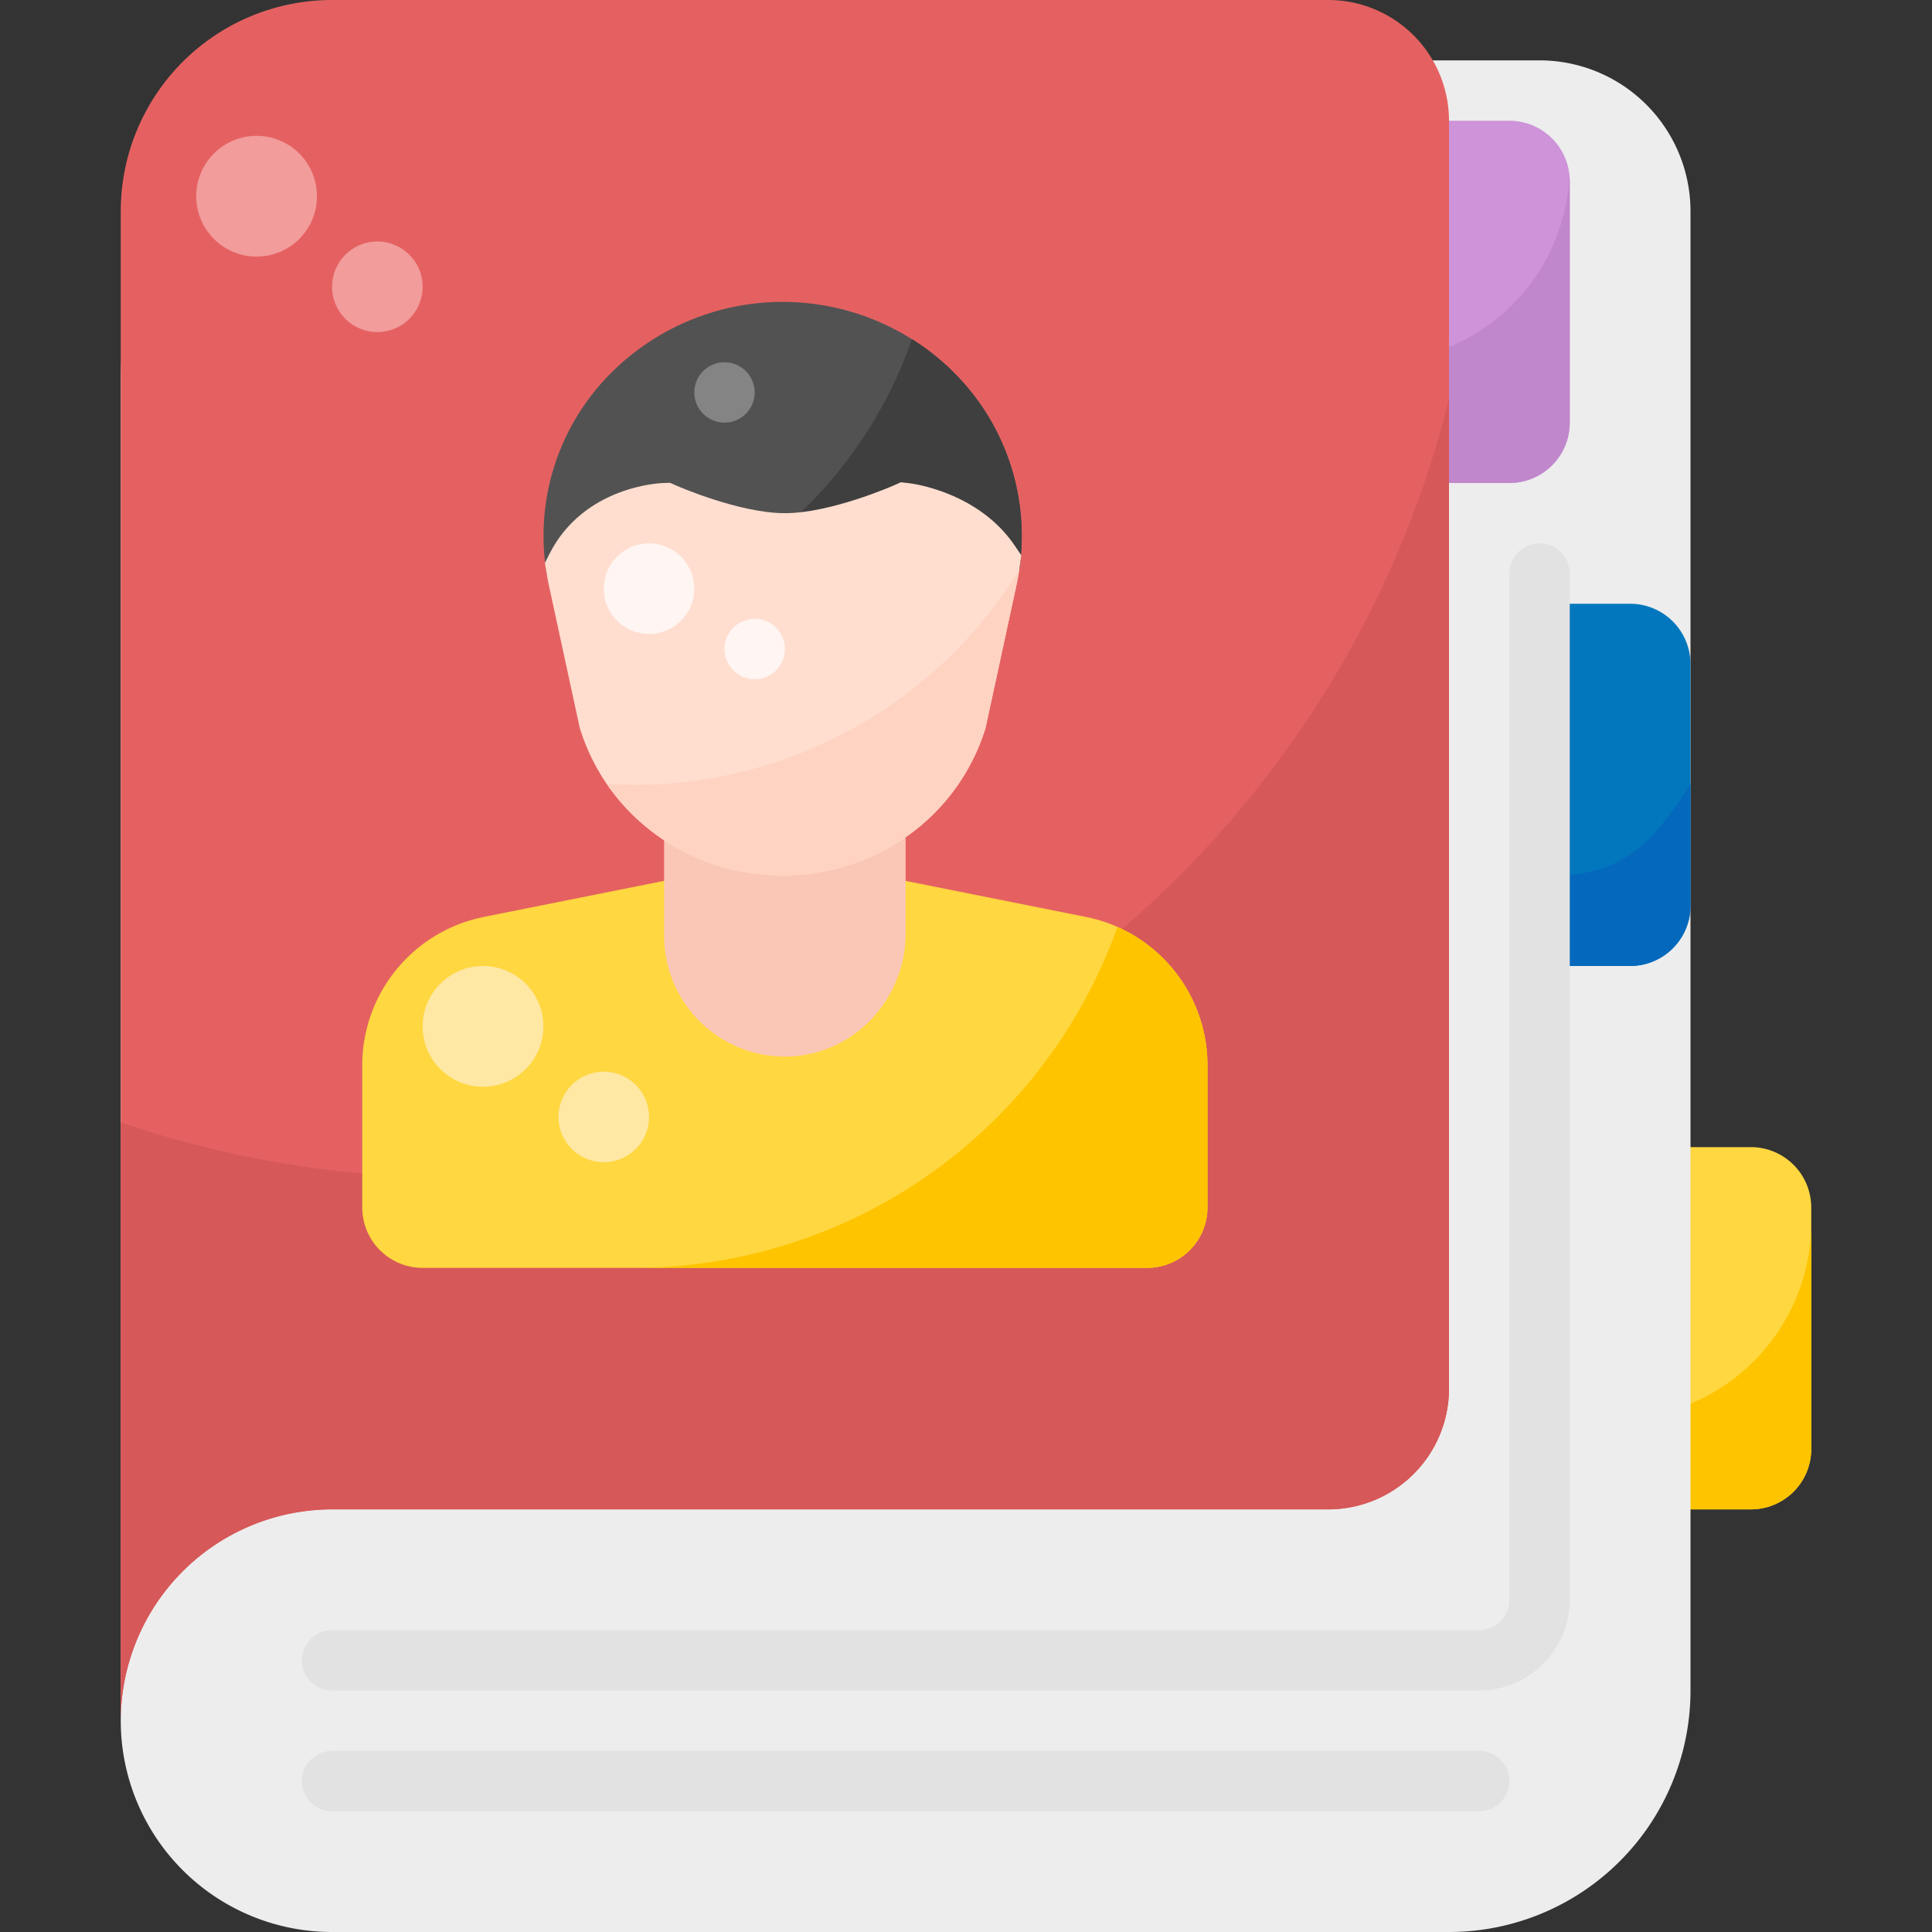 <svg height="512" viewBox="0 0 512 512" width="512" xmlns="http://www.w3.org/2000/svg"><rect x="0" y="0" width="512" height="512" fill="#333333" stroke="none"/><g id="Contact_List" data-name="Contact List"><g id="Flat"><path d="m464 400h-32v-96h32a16 16 0 0 1 16 16v64a16 16 0 0 1 -16 16z" fill="#ffd740"/><path d="m432 375.832v24.168h32a16 16 0 0 0 16-16v-60a51.993 51.993 0 0 1 -48 51.832z" fill="#ffc400"/><path d="m384 512h-296a56 56 0 0 1 -56-56v-355.667a84.333 84.333 0 0 1 84.333-84.333h291.667a40 40 0 0 1 40 40v392a64 64 0 0 1 -64 64z" fill="#ededed"/><path d="m400 128h-32v-96h32a16 16 0 0 1 16 16v64a16 16 0 0 1 -16 16z" fill="#ce93d8"/><path d="m392 480h-304a8 8 0 0 1 0-16h304a8 8 0 0 1 0 16z" fill="#e2e2e2"/><path d="m432 256h-24v-96h24a16 16 0 0 1 16 16v64a16 16 0 0 1 -16 16z" fill="#0277bd"/><path d="m412 232c-1.347 0-2.678-.068-4-.168v24.168h24a16 16 0 0 0 16-16v-32.3c-9.208 14.6-17.466 24.3-36 24.3z" fill="#0469bc"/><path d="m368 95.832v32.168h32a16 16 0 0 0 16-16v-64c0-.451-.031-.894-.067-1.335a52 52 0 0 1 -47.933 49.167z" fill="#c087cc"/><path d="m392 448h-304a8 8 0 0 1 0-16h304a8.009 8.009 0 0 0 8-8v-272a8 8 0 0 1 16 0v272a24.028 24.028 0 0 1 -24 24z" fill="#e2e2e2"/><path d="m88 400h264a32 32 0 0 0 32-32v-336a32 32 0 0 0 -32-32h-264a56 56 0 0 0 -56 56v400a56.063 56.063 0 0 1 56-56z" fill="#e56161"/><path d="m120 312a271.635 271.635 0 0 1 -88-14.56v158.56a56.063 56.063 0 0 1 56-56h264a32 32 0 0 0 32-32v-262.331c-29.379 118.493-136.423 206.331-264 206.331z" fill="#d65858"/><path d="m159.865 154.056a8 8 0 0 1 -15.038-2.3 60.957 60.957 0 0 1 13.832-49.376 64.3 64.3 0 0 1 96.976-.607 61.043 61.043 0 0 1 14.592 48.424 8 8 0 0 1 -14.558 3.379c-4.135-6.131-11.4-8.48-14.776-9.27-5.663 2.281-20.386 7.694-32.893 7.694-12.776 0-27.865-5.648-33.245-7.844-3.276.488-11.117 2.418-14.89 9.9z" fill="#525252"/><path d="m208 296a47.69 47.69 0 0 1 -33.937-14.062 47.687 47.687 0 0 1 -14.063-33.938l16-14.559v-33.441h64v33.441l16 14.559a48.053 48.053 0 0 1 -48 48z" fill="#fac7b7"/><path d="m304 336h-192a16 16 0 0 1 -16-16v-37.767a40.1 40.1 0 0 1 32.156-39.222l47.844-9.57v14.559a32.013 32.013 0 0 0 32.623 31.994c17.535-.332 31.377-15.094 31.377-32.636v-13.917l47.845 9.57a40.1 40.1 0 0 1 32.155 39.222v37.767a16 16 0 0 1 -16 16z" fill="#ffd740"/><path d="m296.142 245.641a136.048 136.048 0 0 1 -128.142 90.359h136a16 16 0 0 0 16-16v-37.767a40.135 40.135 0 0 0 -23.858-36.592z" fill="#ffc400"/><circle cx="128" cy="272" fill="#ffe7a4" r="16"/><circle cx="160" cy="296" fill="#ffe7a4" r="12"/><circle cx="68" cy="52" fill="#f29c9c" r="16"/><circle cx="100" cy="76" fill="#f29c9c" r="12"/><path d="m255.635 101.768a62.957 62.957 0 0 0 -13.959-11.912 116.325 116.325 0 0 1 -47.918 60.344 66.27 66.27 0 0 0 14.242 1.8c12.507 0 27.23-5.413 32.893-7.7 3.372.79 10.641 3.139 14.776 9.27a8 8 0 0 0 14.558-3.379 61.043 61.043 0 0 0 -14.592-48.423z" fill="#3f3f3f"/><path d="m207.407 232c-24.761 0-46.318-15.539-53.639-38.667l-.193-.722-8.248-38.1c-.2-.952-.351-1.857-.5-2.76l-.422-2.57 1.173-2.326c9.093-18.035 29.333-18.825 30.191-18.85l1.818-.052 1.662.738c.16.07 16.651 7.309 28.751 7.309s28.591-7.239 28.756-7.312l1.993-.883 2.17.248c.746.087 18.375 2.277 28.016 16.572l1.711 2.537-.419 3.031c-.217 1.567-.456 2.961-.728 4.264l-8.339 38.52-.113.356c-7.32 23.128-28.876 38.667-53.64 38.667z" fill="#ffdecf"/><path d="m168 208c-2.415 0-4.811-.08-7.191-.22a56.205 56.205 0 0 0 46.6 24.22c24.764 0 46.32-15.539 53.64-38.667l.113-.356 8.339-38.52c.22-1.053.417-2.171.6-3.386a119.918 119.918 0 0 1 -102.101 56.929z" fill="#ffd3c2"/><circle cx="172" cy="156" fill="#fff5f2" r="12"/><circle cx="200" cy="172" fill="#fff5f2" r="8"/><circle cx="192" cy="104" fill="#848484" r="8"/></g></g></svg>